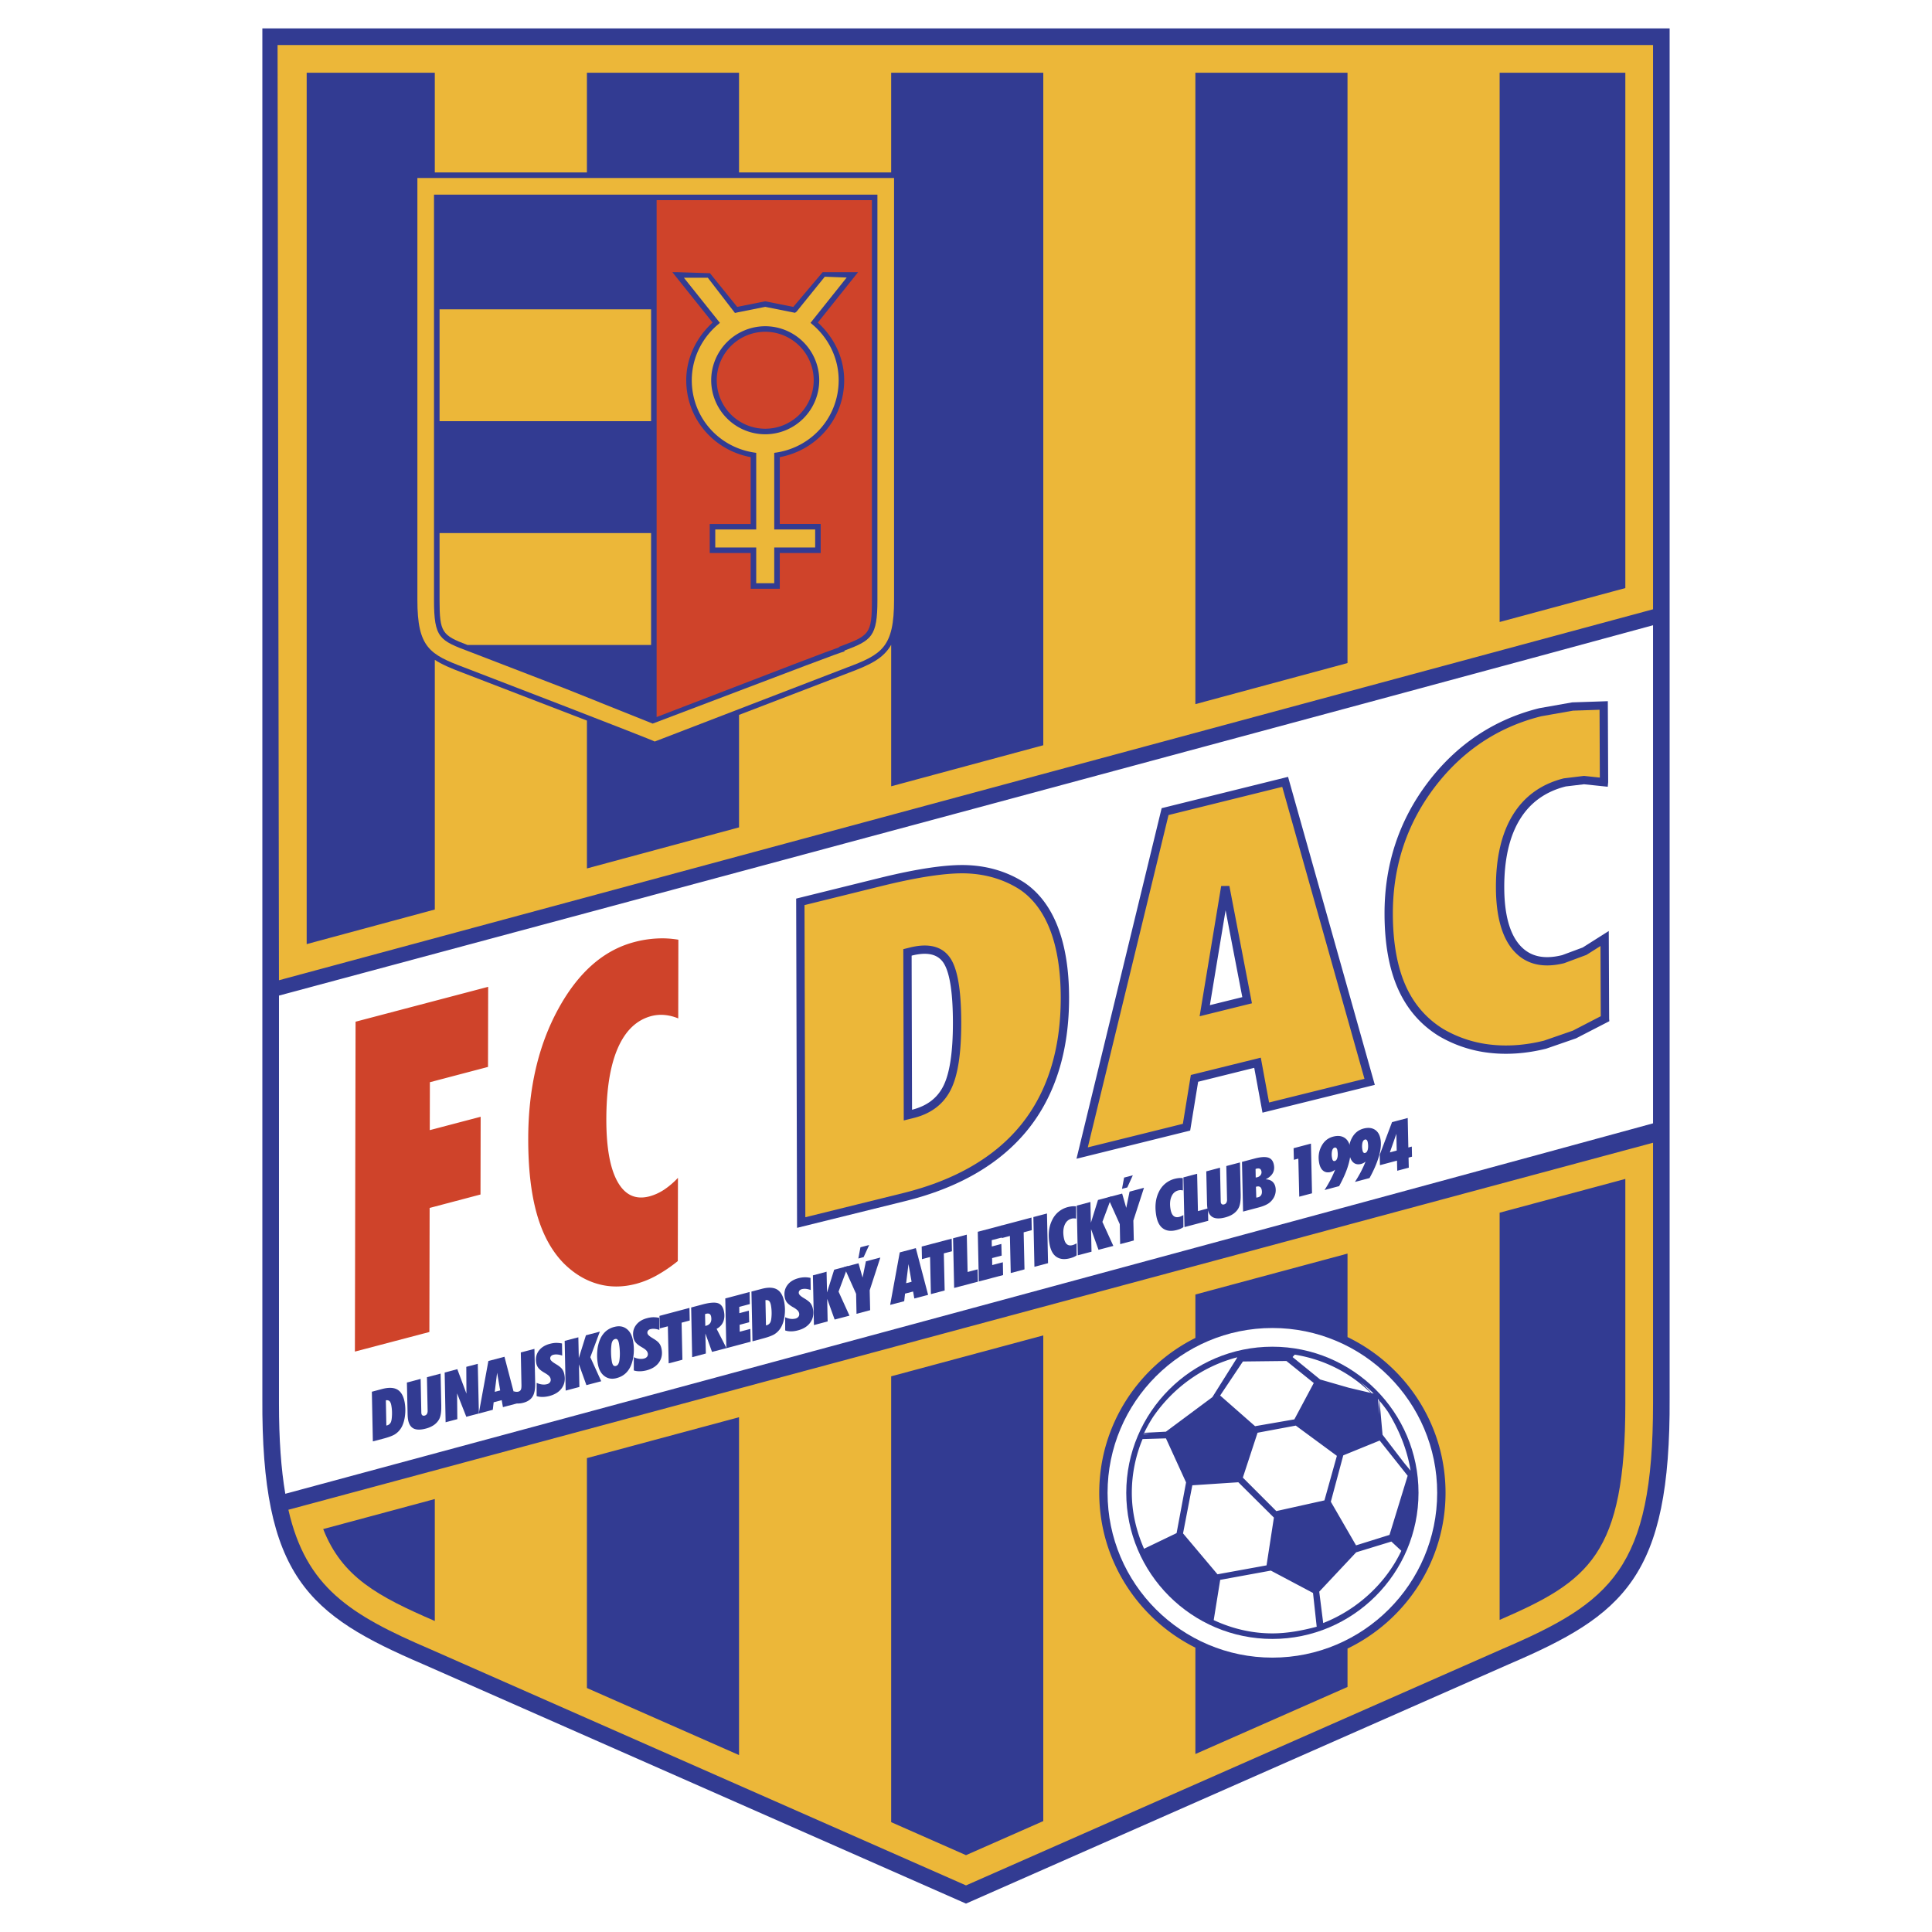 <svg xmlns="http://www.w3.org/2000/svg" width="2500" height="2500" viewBox="0 0 192.756 192.756"><g fill-rule="evenodd" clip-rule="evenodd"><path fill="#fff" d="M0 0h192.756v192.756H0V0z"/><path d="M26.175 2.834v136.662c-.098 17.852 4.576 21.631 16.072 26.559l54.13 23.867 54.138-23.871c11.488-4.924 16.16-8.703 16.064-26.561V2.834H26.175z" fill="#323b92"/><path fill="#ecb739" d="M164.924 4.492H27.693l.138 93.307 137.093-37.01V4.492zM28.772 150.627c1.76 7.736 6.13 10.479 14.137 13.906l53.469 23.574 53.476-23.574c10.893-4.67 15.07-8.027 15.07-24.508v-26.014L28.772 150.627z"/><path d="M162.16 58.672V7.257h-12.541v54.8l12.541-3.385zM149.619 120.99v40.627c8.902-3.865 12.541-6.482 12.541-21.592v-22.404l-12.541 3.369z" fill="#323b92"/><path d="M164.924 62.381C139.859 69.221 54.849 92.078 27.833 99.33v40.711c0 3.574.21 6.504.632 8.994 26.349-7.105 111.36-30.08 136.459-36.959V62.381z" fill="#fff"/><path fill="#cf432a" d="M35.408 134.848l.067-32.912 13.23-3.481-.016 7.992-5.799 1.526-.011 4.781 5.076-1.334-.016 7.756-5.075 1.34-.026 12.377-7.43 1.955zM67.625 125.816a14.743 14.743 0 0 1-2.122 1.441 8.988 8.988 0 0 1-2.041.83c-1.337.352-2.616.357-3.835.006-1.222-.346-2.341-1.02-3.361-2.029-1.211-1.225-2.11-2.861-2.696-4.912-.584-2.047-.875-4.568-.869-7.574.009-4.971 1.009-9.279 3-12.918 1.99-3.641 4.518-5.864 7.587-6.671a10.938 10.938 0 0 1 2.249-.356 9.685 9.685 0 0 1 2.144.122l-.013 7.852a4.61 4.61 0 0 0-1.356-.34 3.837 3.837 0 0 0-1.329.107c-1.466.387-2.579 1.451-3.339 3.186-.761 1.738-1.144 4.104-1.15 7.088-.004 2.82.366 4.904 1.114 6.244.747 1.34 1.808 1.83 3.188 1.469.5-.135.987-.355 1.46-.664a7.982 7.982 0 0 0 1.384-1.184l-.015 8.303z"/><path d="M105.539 92.477c-.748-1.94-1.867-3.425-3.33-4.416-1.654-1.063-3.541-1.646-5.621-1.743-2.046-.098-5.044.34-8.918 1.298l-8.237 2.038.089 32.848 10.786-2.668c5.379-1.328 9.495-3.729 12.241-7.137 2.742-3.41 4.127-7.857 4.113-13.215-.008-2.744-.387-5.099-1.123-7.005zm-10.467 9.587c0 2.904-.318 5.016-.948 6.275-.612 1.227-1.641 2-3.13 2.381-.003-.98-.041-14.772-.041-15.375a.583.583 0 0 0 .051-.013c1.506-.37 2.521-.143 3.104.696.632.918.956 2.912.964 5.928v.108zM128.51 77.507l-.389.097-12.223 3.029-8.496 34.976 11.342-2.811.795-4.871 5.596-1.389c.133.707.824 4.473.824 4.473l11.207-2.773-8.656-30.731zm-7.799 22.778c.148-.904 1.094-6.615 1.566-9.465a6688.82 6688.82 0 0 0 1.668 8.665c-.533.132-2.435.601-3.234.8zM160.016 69.971l-3.16.105-3.285.581c-4.504 1.12-8.246 3.617-11.125 7.42-2.877 3.803-4.33 8.224-4.311 13.142.01 2.967.463 5.474 1.35 7.453.891 2 2.262 3.582 4.078 4.697a12.71 12.71 0 0 0 5.016 1.672c1.805.211 3.711.074 5.668-.41l3.006-1.039c0-.002 3.311-1.707 3.311-1.707l-.02-.246-.037-8.751-2.598 1.644-2.049.761c-1.846.459-3.225.135-4.221-.985-1.023-1.152-1.549-3.08-1.559-5.733-.01-2.831.516-5.131 1.564-6.831 1.029-1.679 2.572-2.783 4.582-3.282l1.814-.216 2.365.248.043-.456-.035-8.082-.397.015z" fill="#323b92"/><path d="M104.768 92.774c-.689-1.778-1.703-3.134-3.016-4.021-1.521-.977-3.271-1.517-5.201-1.609-1.965-.092-4.885.337-8.68 1.277 0 0-7.023 1.738-7.606 1.881l.084 31.142c.926-.227 9.76-2.412 9.76-2.412 5.199-1.285 9.166-3.592 11.792-6.854 2.609-3.244 3.93-7.49 3.93-12.617v-.078c-.009-2.639-.364-4.895-1.063-6.709zm-9.904 15.939c-.721 1.447-1.97 2.398-3.711 2.83l-.985.244-.046-17.088.683-.17c1.854-.456 3.196-.11 3.984 1.031.742 1.074 1.104 3.167 1.114 6.397.008 3.133-.332 5.342-1.039 6.756zM127.93 78.506c-.713.178-10.893 2.699-11.346 2.812-.113.47-7.746 31.888-8.055 33.156 1.135-.279 9.014-2.23 9.486-2.35l.795-4.873 6.98-1.727s.693 3.766.826 4.473c.754-.188 8.785-2.18 9.518-2.359l-8.204-29.132zm-8.244 22.887l2.15-12.994.818-.011 2.252 11.712-5.22 1.293zM148.674 104.217a11.927 11.927 0 0 1-4.686-1.559c-1.662-1.023-2.926-2.479-3.748-4.324-.834-1.873-1.266-4.267-1.275-7.12v-.092c0-4.694 1.395-8.913 4.141-12.543 2.762-3.649 6.35-6.043 10.666-7.118l3.17-.559 2.646-.089c.002.71.023 6.003.029 6.767-.58-.06-1.582-.168-1.582-.168l-2.008.244c-2.23.553-3.941 1.781-5.09 3.652-1.129 1.833-1.699 4.278-1.688 7.271.014 2.858.607 4.972 1.768 6.278 1.203 1.355 2.898 1.771 5.041 1.24l2.223-.827s.797-.502 1.402-.886l.027 7.005c-.357.182-2.793 1.443-2.793 1.443l-2.873.994c-1.855.461-3.663.592-5.37.391z" fill="#ecb739"/><path d="M38.497 139.711c.154-.027.273 0 .359.076.085.08.147.221.185.426.059.318.081.648.066.988s-.053.572-.113.697a.607.607 0 0 1-.154.199.552.552 0 0 1-.263.123c-.011.006-.021.006-.03.006l-.05-2.515zm-.273 3.828c.54-.141.929-.287 1.169-.432.239-.152.438-.346.6-.594.197-.303.33-.697.401-1.178.07-.486.062-.967-.025-1.447-.115-.615-.354-1.029-.716-1.246-.363-.211-.872-.232-1.522-.064l-1.031.275.1 4.955 1.024-.269zM40.668 141.121l-.071-3.186 1.371-.361.066 3.32a.57.57 0 0 0 .004.074.596.596 0 0 0 .009.076c.015.08.051.135.108.172.057.033.125.039.208.018a.366.366 0 0 0 .233-.168.626.626 0 0 0 .068-.34l-.068-3.32 1.364-.361.066 3.186-.001.053c.011.605-.061 1.043-.216 1.322-.123.223-.295.41-.518.568a2.563 2.563 0 0 1-.826.361c-.513.135-.913.129-1.199-.012-.286-.145-.47-.432-.549-.863a2.996 2.996 0 0 1-.031-.232 4.791 4.791 0 0 1-.018-.307zM44.459 141.898l-.094-4.96 1.262-.336.91 2.441-.014-2.674 1.144-.301.112 4.955-1.255.329-.92-2.336.023 2.574-1.168.308z" fill="#323b92"/><path d="M49.596 136.959l.308 1.764-.544.141.236-1.905zm-.43 3.697l.086-.75.803-.211.123.695 1.374-.361-1.221-4.664-1.605.422-.96 5.242 1.4-.373z" fill="#323b92"/><path d="M51.96 134.934l1.36-.355.074 3.416c.012.594-.074 1.043-.259 1.34-.183.297-.494.508-.931.621a2.13 2.13 0 0 1-.474.07 2.659 2.659 0 0 1-.487-.033l-.027-1.193c.112.033.207.055.286.061.08.004.15 0 .209-.018a.37.37 0 0 0 .252-.184c.047-.092.067-.248.063-.48l-.066-3.245zM53.543 137.969c.174.08.35.135.529.156.178.025.344.016.497-.027a.505.505 0 0 0 .302-.189.421.421 0 0 0 .066-.33.585.585 0 0 0-.16-.297c-.086-.092-.242-.199-.464-.328-.27-.156-.464-.309-.582-.453a1.112 1.112 0 0 1-.231-.52c-.083-.453-.002-.852.243-1.197.247-.34.622-.584 1.128-.713.206-.055.404-.086.598-.092.193 0 .394.016.603.059l.018 1.209a1.782 1.782 0 0 0-.468-.107 1.137 1.137 0 0 0-.412.027.418.418 0 0 0-.252.156c-.056.076-.073.162-.056.26.026.135.185.285.48.465a.693.693 0 0 1 .085.053c.299.174.502.34.614.492.112.15.189.34.23.572.095.506.007.949-.26 1.328-.268.377-.683.637-1.242.787-.239.061-.47.092-.692.092s-.416-.027-.579-.086l.005-1.317zM56.437 138.74l-.099-4.961 1.364-.357.044 2.068.712-2.267 1.389-.368-.951 2.553 1.089 2.399-1.479.388-.745-2.074.045 2.258-1.369.361z" fill="#323b92"/><path d="M60.965 134.992a5.077 5.077 0 0 1 .039-.824.956.956 0 0 1 .12-.395.403.403 0 0 1 .246-.178c.099-.027.178-.006.24.064s.109.193.144.373c.048.27.078.555.087.863a4.49 4.49 0 0 1-.04.809 1.038 1.038 0 0 1-.123.4.388.388 0 0 1-.228.178c-.107.027-.193.006-.256-.059-.065-.07-.112-.195-.146-.367a5.746 5.746 0 0 1-.083-.864zm1.408 2.063c.235-.205.422-.463.562-.787.15-.34.244-.734.285-1.178a4.901 4.901 0 0 0-.063-1.328c-.102-.551-.32-.949-.656-1.193-.336-.248-.739-.307-1.21-.182a2.07 2.07 0 0 0-.847.432 2.302 2.302 0 0 0-.568.793 3.686 3.686 0 0 0-.283 1.172c-.041.447-.02.891.061 1.332.1.541.321.936.663 1.184.341.254.744.318 1.205.193.332-.087.616-.233.851-.438z" fill="#323b92"/><path d="M63.236 135.408c.174.082.349.135.529.158.178.025.344.016.497-.027a.505.505 0 0 0 .302-.189.417.417 0 0 0 .065-.33.58.58 0 0 0-.158-.297c-.086-.092-.241-.199-.464-.328-.271-.156-.464-.309-.582-.453a1.091 1.091 0 0 1-.23-.52c-.084-.453-.003-.854.243-1.193.246-.344.622-.588 1.128-.717a2.6 2.6 0 0 1 .596-.092c.193 0 .394.016.603.059l.019 1.209a1.8 1.8 0 0 0-.468-.107 1.144 1.144 0 0 0-.413.027.415.415 0 0 0-.251.156c-.055.076-.074.162-.055.26.024.135.185.285.479.463a.692.692 0 0 1 .086.055c.297.172.502.34.614.492.112.15.189.34.231.572.094.506.006.949-.262 1.326-.267.379-.68.639-1.24.789-.239.059-.47.092-.692.092s-.416-.027-.579-.086l.002-1.319z" fill="#323b92"/><path fill="#323b92" d="M68.084 135.662l-1.37.361-.082-3.697-.811.211-.026-1.252 2.992-.795.026 1.258-.81.217.081 3.697zM70.342 131.111a.123.123 0 0 0 .051-.016.317.317 0 0 0 .044-.016c.15-.039.266-.033.35.01.083.049.138.141.162.275.045.238.023.438-.064.594-.089.156-.236.26-.444.312l-.073.023-.026-1.182zm.081 3.93l-.047-1.996.663 1.834 1.442-.377-.985-1.922c.311-.168.529-.4.655-.691.126-.297.154-.637.082-1.025-.082-.447-.277-.729-.584-.836-.306-.113-.82-.076-1.542.113l-1.15.307.1 4.957 1.366-.364z"/><path fill="#323b92" d="M72.466 134.508l-.105-4.961 2.427-.643.022 1.203-1.054.282.007.627.953-.25.031 1.156-.955.254.01.691 1.061-.281.024 1.279-2.421.643zM76.369 129.719c.154-.027.273 0 .359.076.086.08.148.221.187.426.059.318.081.648.067.988-.017.34-.054.572-.114.697a.569.569 0 0 1-.418.322c-.01.006-.019.006-.029.006l-.052-2.515zm-.27 3.828c.54-.141.929-.287 1.169-.432a1.95 1.95 0 0 0 .599-.594c.197-.303.329-.697.402-1.178.07-.486.059-.967-.027-1.447-.116-.615-.354-1.031-.718-1.246-.364-.211-.871-.232-1.522-.061l-1.031.271.103 4.961 1.025-.274z"/><path d="M78.337 131.42c.175.086.351.135.529.162.178.021.346.01.5-.027a.537.537 0 0 0 .302-.195.429.429 0 0 0 .064-.328.599.599 0 0 0-.159-.297 2.292 2.292 0 0 0-.464-.324c-.27-.156-.464-.309-.583-.453a1.13 1.13 0 0 1-.229-.52c-.084-.453-.003-.852.243-1.197.245-.346.621-.584 1.128-.719.202-.053.402-.08.597-.086.191-.006.394.016.602.059l.019 1.211a2.023 2.023 0 0 0-.467-.115 1.189 1.189 0 0 0-.413.027.487.487 0 0 0-.251.156.333.333 0 0 0-.056.266c.024.129.186.285.48.459a.544.544 0 0 0 .087.053c.297.18.502.342.612.492.114.156.189.346.232.572.095.508.005.949-.262 1.328-.268.377-.68.643-1.239.787-.24.066-.469.098-.693.098s-.416-.031-.578-.092v-1.317h-.001zM81.206 132.203l-.102-4.961 1.363-.363.045 2.074.713-2.273 1.387-.368-.949 2.553 1.09 2.399-1.48.388-.745-2.068.047 2.256-1.369.363z" fill="#323b92"/><path d="M84.216 126.416l1.438-.379.405 1.426.332-1.619 1.441-.379-1.063 3.266.046 1.986-1.36.363-.041-1.992-1.198-2.672zm1.949-.994l-.529.141.211-1.123.872-.227-.554 1.209zM90.64 126.119l.31 1.764-.545.141.235-1.905zm-.427 3.703l.083-.756.804-.211.122.695 1.376-.361-1.226-4.664-1.603.428-.958 5.236 1.402-.367zM94.249 128.752l-1.372.363-.084-3.703-.809.215-.027-1.258 2.991-.787.027 1.258-.81.209.084 3.703zM95.196 128.498l-.108-4.955 1.369-.361.081 3.724.997-.263.031 1.23-2.37.625zM97.658 127.852l-.105-4.957 2.424-.641.023 1.203-1.055.275.008.631.953-.254.032 1.162-.956.249.012.695 1.061-.279.023 1.279-2.42.637z" fill="#323b92"/><path fill="#323b92" d="M102.213 126.646l-1.371.364-.084-3.699-.811.216-.025-1.257 2.99-.793.027 1.257-.81.215.084 3.697zM103.205 126.389l-.105-4.961 1.357-.358.107 4.957-1.359.362zM107.363 121.584a1.398 1.398 0 0 0-.242-.027.789.789 0 0 0-.221.033c-.32.086-.549.297-.689.646-.137.346-.162.762-.072 1.254.059.312.158.527.305.646.146.125.338.152.578.086a1.588 1.588 0 0 0 .391-.177l.006 1.205a2.033 2.033 0 0 1-.289.162 3.001 3.001 0 0 1-.369.123c-.551.146-1.002.104-1.354-.135-.348-.232-.576-.648-.688-1.242-.17-.928-.09-1.738.248-2.418a2.38 2.38 0 0 1 1.598-1.316c.135-.033.268-.055.4-.07.129-.012.262-.012.396 0l.002 1.23zM107.531 125.244l-.103-4.961 1.363-.361.047 2.072.709-2.273 1.391-.367-.952 2.554 1.092 2.397-1.48.388-.744-2.068.046 2.258-1.369.361z"/><path d="M110.521 119.467l1.436-.383.408 1.426.332-1.619 1.439-.385-1.061 3.271.045 1.986-1.361.363-.039-1.992-1.199-2.667zm1.95-.996l-.529.139.209-1.121.871-.23-.551 1.212zM118.016 118.766c-.09-.016-.172-.027-.246-.027s-.148.012-.223.033c-.318.086-.547.297-.686.648-.137.344-.16.76-.072 1.252.059.312.16.529.305.646.146.125.338.152.578.088a1.31 1.31 0 0 0 .186-.07c.064-.027.135-.064.205-.109l.006 1.205a2.033 2.033 0 0 1-.289.162 3.001 3.001 0 0 1-.369.123c-.551.146-1.002.104-1.352-.135-.35-.232-.578-.648-.689-1.24-.172-.93-.088-1.74.248-2.42a2.395 2.395 0 0 1 1.598-1.316c.133-.033.268-.055.398-.07.131-.01.264-.01.396 0l.006 1.23zM118.176 122.426l-.108-4.957 1.37-.362.08 3.727 1-.272.029 1.237-2.371.627z" fill="#323b92"/><path d="M120.426 120.051l-.076-3.184 1.371-.365.07 3.322.002.076c.004.021.006.047.012.074a.256.256 0 0 0 .107.174.277.277 0 0 0 .207.016.363.363 0 0 0 .236-.168.62.62 0 0 0 .066-.34l-.072-3.32 1.365-.359.068 3.184v.053c.01.6-.062 1.043-.217 1.324-.121.221-.293.41-.516.566s-.498.275-.826.361c-.512.135-.914.129-1.201-.012-.285-.145-.469-.432-.547-.863a2.052 2.052 0 0 1-.033-.227c-.006-.086-.014-.189-.016-.312zM125.305 118.406l.041-.012c.15-.041.273-.033.361.021.09.055.148.156.176.307.037.195.021.355-.041.48a.502.502 0 0 1-.334.254c-.037.006-.07.016-.094.021-.025 0-.049.006-.074.006l-.035-1.077zm.24 2.071c.365-.096.648-.205.855-.318a1.65 1.65 0 0 0 .516-.426c.148-.178.254-.383.314-.605.057-.221.066-.447.023-.67a.961.961 0 0 0-.324-.584c-.172-.137-.391-.207-.658-.209.334-.168.57-.371.707-.607.137-.24.178-.516.119-.83-.07-.389-.256-.631-.559-.73-.301-.1-.756-.07-1.371.092l-1.254.332.109 4.957 1.523-.402zm-.277-3.848l.043-.014c.02-.008.035-.014.045-.016.141-.037.252-.035.336.008s.135.125.158.246a.469.469 0 0 1-.072.375.578.578 0 0 1-.34.225l-.094.021a.368.368 0 0 1-.061.01l-.015-.855zM129.627 119.393l-.092-3.797-.445.119-.029-1.158 1.732-.459.107 4.959-1.273.336zM133.326 114.539a.411.411 0 0 1 .102.221c.051.279.053.52.008.719-.047.201-.133.318-.26.352-.07.02-.129.008-.172-.037-.047-.043-.078-.119-.098-.225a1.773 1.773 0 0 1-.012-.723c.045-.197.131-.314.254-.346.071-.02.131-.006.178.039zm-.594 3.197c-.178.334-.371.666-.582.992l1.457-.389c.443-.807.76-1.543.941-2.205.188-.66.236-1.229.15-1.693-.082-.441-.273-.752-.576-.938-.303-.184-.674-.217-1.119-.1-.514.137-.902.453-1.164.955-.264.5-.34 1.049-.229 1.654.068.373.205.637.41.797.201.158.453.197.756.119a1.356 1.356 0 0 0 .432-.231c-.14.356-.3.701-.476 1.039z" fill="#323b92"/><path d="M136.355 113.736c.049.043.084.117.104.219.051.279.053.52.008.721-.047.199-.133.318-.26.35-.07.02-.129.01-.172-.037-.047-.043-.08-.119-.098-.225a1.773 1.773 0 0 1-.012-.723c.043-.197.131-.312.254-.346.071-.019.132-.006.176.041zm-.591 3.196c-.178.334-.371.666-.582.99l1.457-.387c.443-.805.758-1.543.943-2.203.186-.662.234-1.229.146-1.695-.08-.441-.271-.75-.574-.938-.303-.184-.674-.217-1.119-.1-.514.137-.902.455-1.164.955-.266.5-.34 1.053-.23 1.654.07.373.207.637.412.797.201.16.453.197.756.119a1.173 1.173 0 0 0 .432-.231c-.141.357-.302.701-.477 1.039zM138.666 114.975l.65-1.852.035 1.668-.685.184zm1.889 1.525l-.023-1.006.344-.092-.02-1.008-.346.092-.062-2.945-1.564.414-1.229 3.258.021 1.037 1.701-.453.025 1.008 1.153-.305zM134.441 7.257h-15.178v62.995l15.178-4.098V7.257zM144.221 148.938c0-6.834-4.002-12.74-9.779-15.537v-8.33l-15.178 4.082v4.334c-5.676 2.834-9.592 8.688-9.592 15.451s3.916 12.615 9.592 15.449V175l15.178-6.693v-3.828c5.777-2.795 9.779-8.702 9.779-15.541z" fill="#323b92"/><path d="M110.502 148.938c0-9.064 7.377-16.443 16.445-16.443 9.064 0 16.441 7.379 16.441 16.443 0 9.068-7.377 16.443-16.441 16.443-9.068 0-16.445-7.375-16.445-16.443z" fill="#fff"/><path d="M126.947 134.361c-8.039 0-14.58 6.537-14.58 14.576 0 8.037 6.541 14.58 14.58 14.58 8.037 0 14.578-6.543 14.578-14.58 0-8.039-6.541-14.576-14.578-14.576z" fill="#323b92"/><path d="M128.959 135.393l2.756 2.24 2.832.816 2.211.523c-2.057-2.025-4.666-3.348-7.58-3.818-.088.098-.219.239-.219.239zM137.049 139.043c-.424-.434-.891-.816-1.365-1.189.398.352.785.725 1.145 1.135l.22.054zM123.998 147.42l3.34 3.342 4.801-1.068 1.242-4.443-4.1-3.018s-3.66.68-3.814.713c-.051.15-1.469 4.474-1.469 4.474zM125.219 142.291l3.92-.68 1.936-3.627s-2.654-2.139-2.73-2.197c-.1 0-4.34.049-4.34.049l-2.27 3.395 3.484 3.06zM120.959 139.393l2.475-3.941-.004-.031c-3.484.906-6.422 3.082-8.387 5.949a13.649 13.649 0 0 0-.885 1.582l2.166-.113 4.635-3.446zM114.082 143.096l.658-.043-.631-.01c-.007.016-.019.031-.027.053zM116.328 143.506l-2.332.07a13.909 13.909 0 0 0-1.074 5.361c0 1.906.432 3.779 1.219 5.582.287-.135 3.248-1.561 3.248-1.561l.945-5.059-2.006-4.393zM127.098 151.41l-3.549-3.525s-4.387.291-4.59.303c-.041.205-.926 4.799-.926 4.799l3.436 4.08 4.895-.891.734-4.766zM126.793 156.699l-5.053.924-.648 4.016c1.895.881 3.863 1.324 5.855 1.324 1.443 0 2.92-.266 4.42-.664L131 158.93l-4.207-2.231zM131.621 158.801l.395 3.131c3.447-1.355 6.277-4.006 7.795-7.207l-.994-.924-3.512 1.074-3.684 3.926zM132.777 149.828l2.516 4.352s3.205-1 3.338-1.043l1.811-5.9-2.791-3.514-3.633 1.479-1.241 4.626zM137.619 141.125l-.033-1.424c-.037-.043-.07-.098-.107-.141l.14 1.565zM138.469 140.846a14.049 14.049 0 0 0-.834-1.08c.068.744.295 3.309.303 3.379.037.049 1.33 1.732 2.15 2.803l.646.777c-.338-2.106-1.158-4.092-2.265-5.879z" fill="#fff"/><path d="M88.912 7.257v9.949H73.733V7.257H58.557v9.949H43.38V7.257H30.598l-.001 86.937 12.784-3.452V65.833c.741.48 1.653.864 2.791 1.29l12.386 4.77v14.751l15.176-4.097V71.324c5.221-1.998 10.941-4.197 10.941-4.197 2.067-.774 3.441-1.393 4.238-2.796v14.117l15.176-4.095V7.257H88.912zM88.912 181.797c3.433 1.512 6.1 2.688 7.466 3.293.483-.215 3.442-1.518 7.71-3.4v-48.457l-15.176 4.082v44.482zM43.38 161.727v-12.168l-11.134 2.996c1.884 4.808 5.462 6.715 11.134 9.172zM58.557 168.414c4.688 2.068 10.007 4.41 15.176 6.689v-33.707l-15.176 4.08v22.938z" fill="#323b92"/><path d="M89.201 17.76v42.092c0 4.748-1.214 5.444-4.726 6.756-.003 0-19.152 7.374-19.152 7.374 0-.078-18.939-7.374-18.989-7.385-3.478-1.304-4.691-1.998-4.691-6.74V17.759l47.558.001z" fill="#ecb739"/><path d="M87.266 19.418H43.301v40.439c0 3.833.552 4.038 3.613 5.188.007 0 9.531 3.674 9.531 3.674l8.673 3.474c15.879-6.024 18.495-7.029 19.14-7.201 0 0-.011-.06-.016-.078 2.726-1.026 3.298-1.401 3.298-5.062V19.418h-.274z" fill="#323b92"/><path d="M83.713 64.584l-.013-.046c3.042-1.136 3.29-1.231 3.29-4.686v-39.88H65.511V71.54c13.174-5.075 16.983-6.54 18.202-6.956z" fill="#cf432a"/><path d="M64.958 30.859H43.855v11.163h21.104V30.859h-.001zM64.958 53.185H43.855v6.673c0 3.25.248 3.527 2.787 4.491h18.317V53.185h-.001z" fill="#ecb739"/><path d="M77.797 45.611v6.667h4.084v2.899h-4.084v3.563h-2.899v-3.563H70.81v-2.899h4.088v-6.667c-3.731-.699-6.431-3.867-6.431-7.674 0-2.192.984-4.254 2.629-5.756l-4.012-5.024h.575l3.176.102 2.714 3.361 2.799-.56 2.799.56 2.926-3.463H85.609s-3.768 4.719-4.014 5.024c1.646 1.502 2.629 3.564 2.629 5.756 0 3.807-2.697 6.973-6.427 7.674zm3.387-7.673a4.842 4.842 0 0 0-4.836-4.837 4.843 4.843 0 0 0-4.838 4.837 4.843 4.843 0 0 0 4.838 4.837 4.843 4.843 0 0 0 4.836-4.837z" fill="#323b92"/><path d="M77.479 45.147c3.59-.562 6.195-3.593 6.195-7.209 0-2.123-.95-4.146-2.603-5.553l-.205-.174s3.045-3.812 3.609-4.521l-2.187-.081-2.815 3.484-.156.115-2.969-.593-2.807.561-.215.049-2.706-3.515h-2.386l3.592 4.5-.204.174c-1.655 1.407-2.602 3.431-2.602 5.553 0 3.618 2.605 6.651 6.196 7.209l.232.035v7.646h-4.085v1.798h4.085v3.563h1.798v-3.563h4.084v-1.798h-4.084v-7.646l.233-.034zm-1.131-1.819a5.397 5.397 0 0 1-5.392-5.39 5.397 5.397 0 0 1 5.392-5.39 5.394 5.394 0 0 1 5.387 5.39 5.394 5.394 0 0 1-5.387 5.39z" fill="#ecb739"/></g></svg>